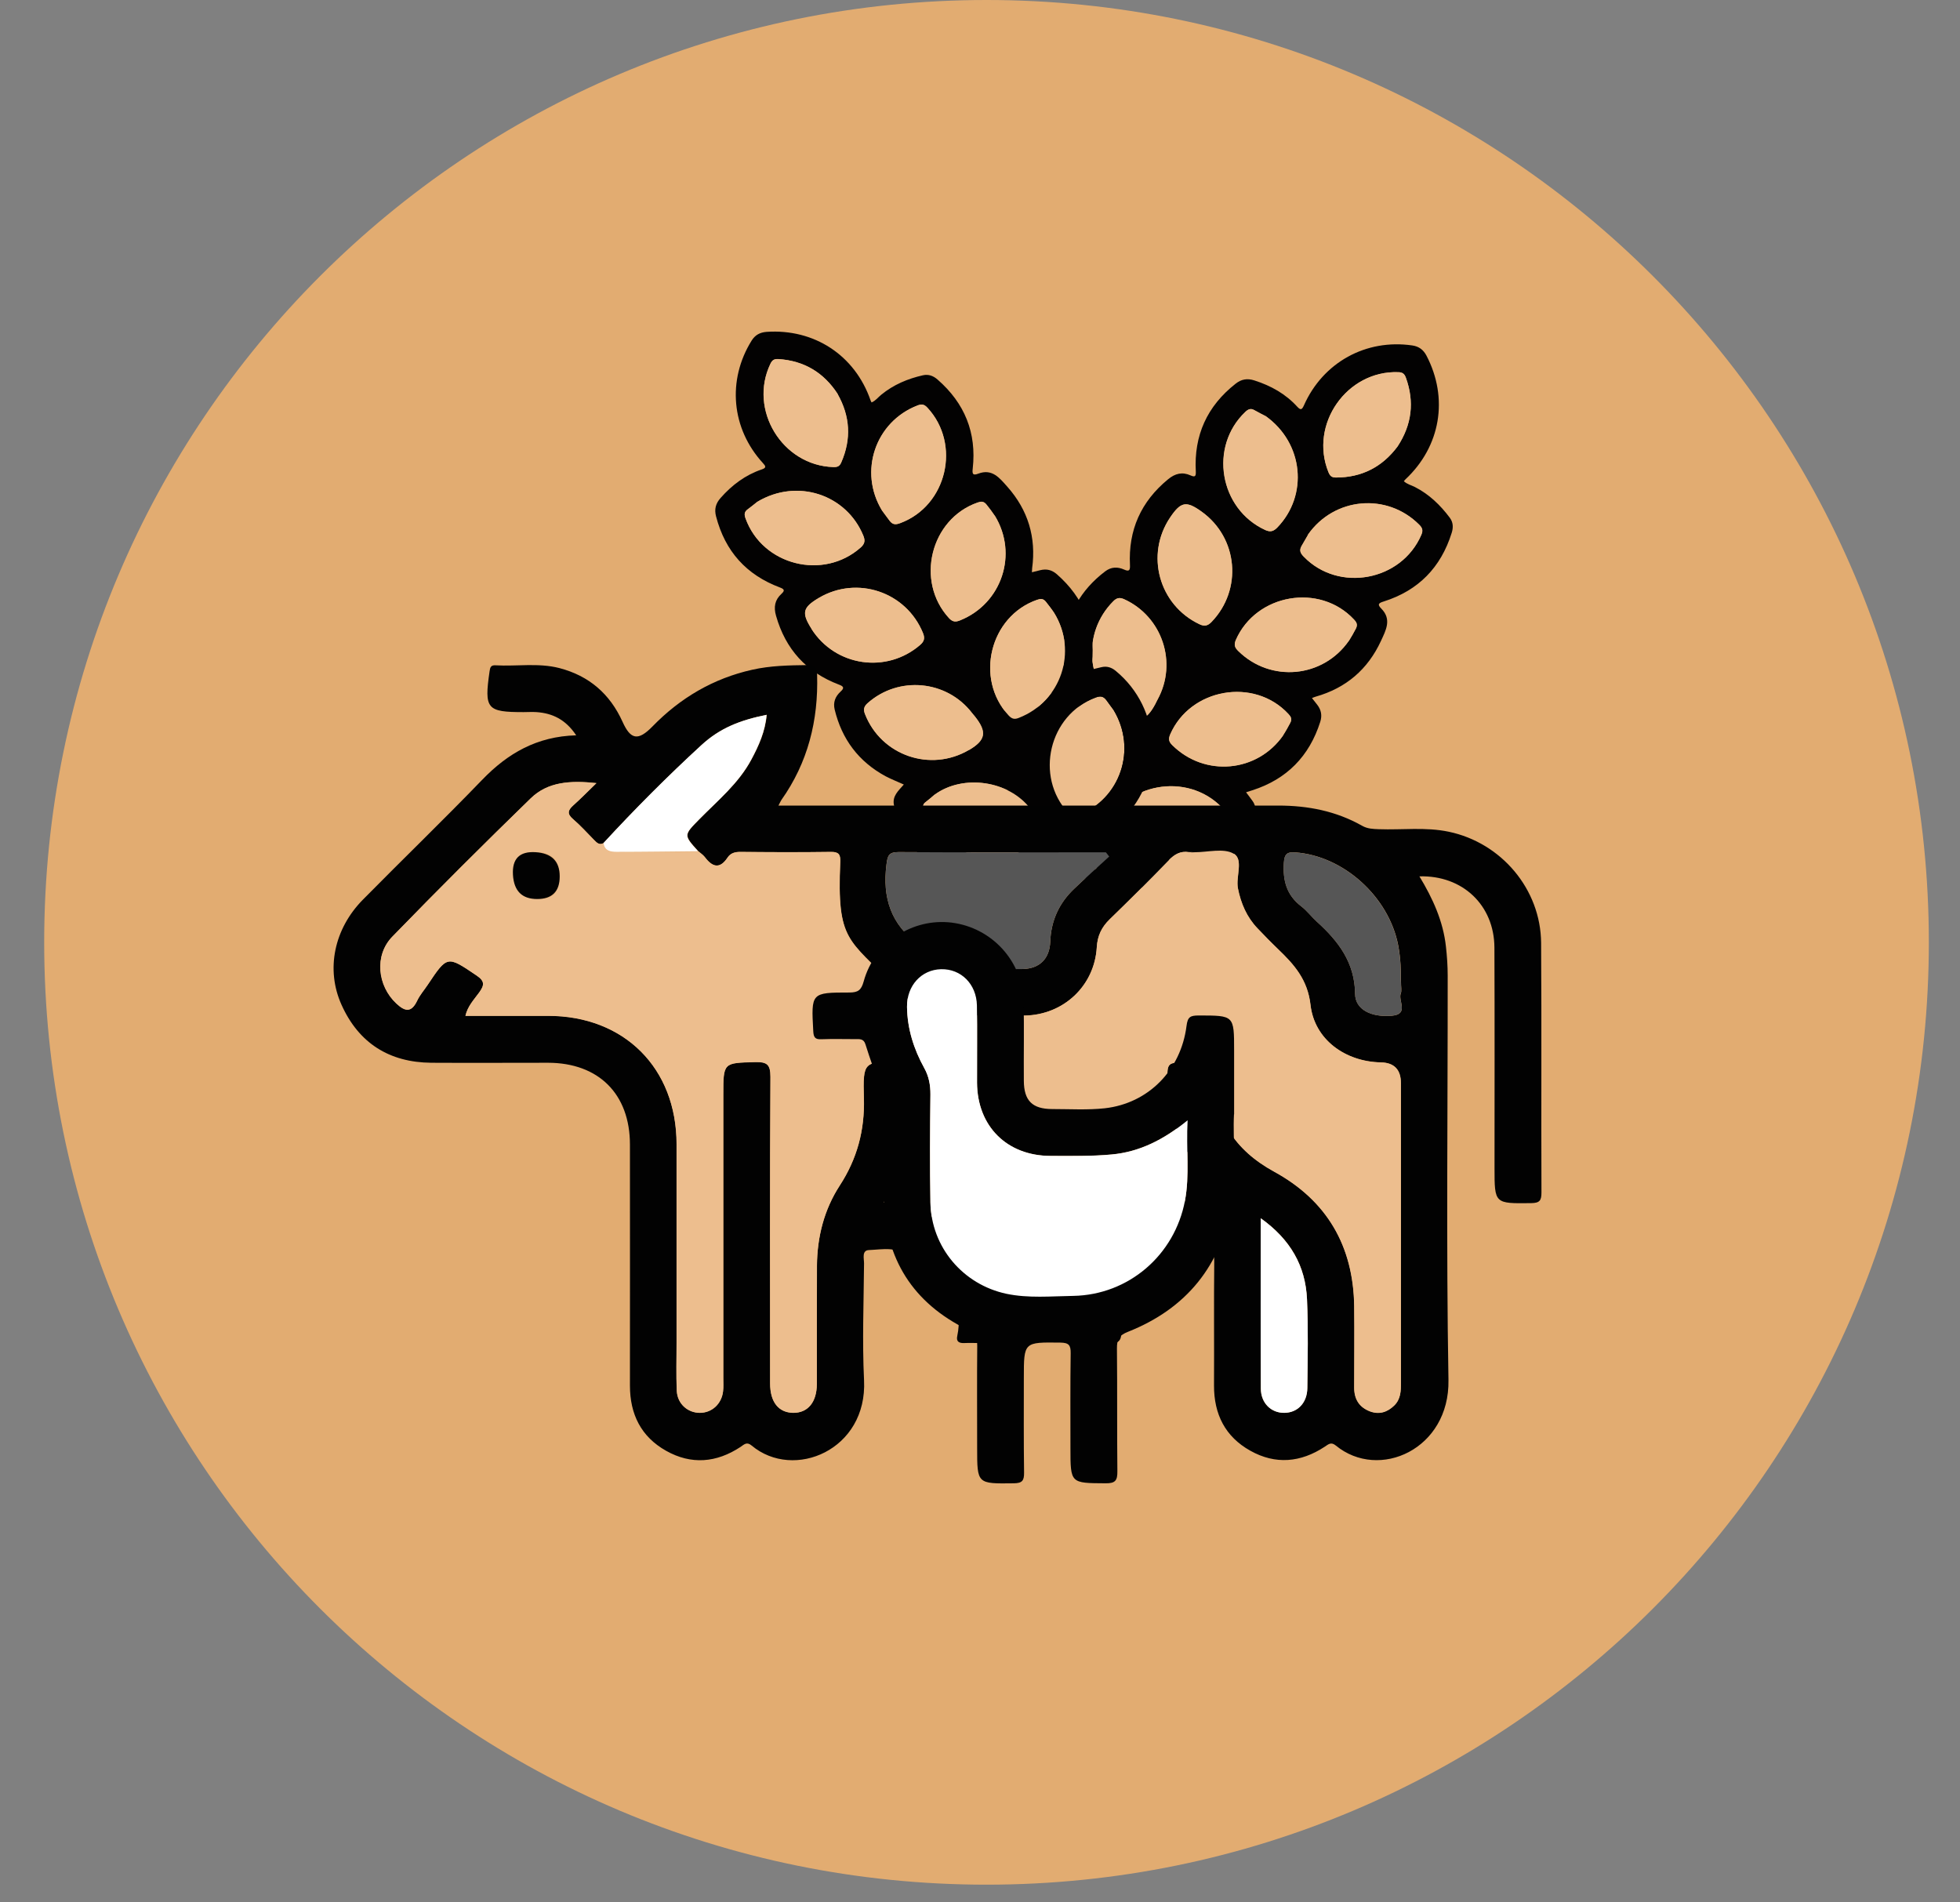 <svg width="68" height="66" viewBox="0 0 68 66" fill="none" xmlns="http://www.w3.org/2000/svg">
<rect x="0" y="0" width="68" height="66" fill="#808080" stroke="none"/>
<g clip-path="url(#clip0_710_5737)">
<path d="M34.226 65.386C52.282 65.386 66.919 50.749 66.919 32.693C66.919 14.637 52.282 0 34.226 0C16.17 0 1.533 14.637 1.533 32.693C1.533 50.749 16.17 65.386 34.226 65.386Z" fill="#E2AC71"/>
<path d="M43.23 27.486C43.314 27.598 43.383 27.686 43.448 27.778C43.563 27.931 43.582 28.099 43.529 28.283C42.966 30.291 40.805 31.36 38.87 30.59C38.387 30.398 37.973 30.111 37.613 29.728C37.425 29.893 37.345 30.138 37.157 30.295C36.969 30.452 36.709 30.467 36.536 30.322C36.353 30.172 36.303 29.923 36.425 29.709C36.502 29.575 36.59 29.448 36.682 29.326C36.77 29.211 36.797 29.157 36.625 29.069C35.092 28.302 34.364 26.808 34.721 25.138C34.904 24.272 35.391 23.59 36.104 23.069C36.372 22.873 36.629 23.008 36.908 23.092C36.908 22.854 36.901 22.621 36.92 22.391C37.008 21.322 37.49 20.471 38.341 19.824C38.552 19.663 38.774 19.659 39.004 19.762C39.176 19.839 39.211 19.785 39.203 19.605C39.142 18.391 39.583 17.402 40.525 16.628C40.77 16.425 41.019 16.364 41.307 16.494C41.46 16.563 41.494 16.525 41.487 16.36C41.418 15.107 41.877 14.092 42.866 13.314C43.069 13.153 43.272 13.119 43.521 13.199C44.096 13.383 44.605 13.667 45.011 14.115C45.134 14.249 45.176 14.199 45.238 14.065C45.9 12.571 47.391 11.751 49 11.985C49.23 12.019 49.379 12.134 49.487 12.333C50.264 13.816 49.981 15.49 48.759 16.632C48.743 16.648 48.728 16.667 48.705 16.694C48.816 16.801 48.962 16.831 49.088 16.896C49.582 17.149 49.969 17.521 50.299 17.962C50.418 18.123 50.425 18.299 50.364 18.49C49.989 19.686 49.211 20.486 48.011 20.866C47.839 20.919 47.77 20.962 47.923 21.115C48.295 21.49 48.077 21.873 47.912 22.234C47.456 23.222 46.701 23.87 45.648 24.169C45.609 24.18 45.575 24.195 45.517 24.218C45.586 24.306 45.644 24.379 45.701 24.452C45.839 24.632 45.874 24.82 45.805 25.042C45.425 26.237 44.644 27.034 43.448 27.418C43.387 27.437 43.326 27.456 43.234 27.486H43.23ZM48.487 15.49C48.981 14.736 49.077 13.943 48.774 13.1C48.728 12.969 48.659 12.916 48.513 12.912C46.728 12.847 45.418 14.72 46.088 16.379C46.142 16.51 46.199 16.567 46.349 16.567C47.245 16.567 47.958 16.199 48.487 15.49ZM40.598 17.95C39.728 19.241 40.207 20.992 41.613 21.655C41.785 21.739 41.9 21.713 42.031 21.578C43.115 20.46 42.958 18.659 41.69 17.751C41.157 17.368 40.969 17.402 40.598 17.95ZM38.943 24.701C39.487 25.092 39.766 25.023 40.084 24.425C40.111 24.375 40.13 24.322 40.161 24.272C40.862 22.996 40.326 21.391 39.004 20.789C38.851 20.72 38.747 20.736 38.628 20.858C37.521 21.962 37.671 23.785 38.947 24.701H38.943ZM37.027 24.23C36.904 24.169 36.778 24.111 36.659 24.046C36.559 23.988 36.49 24.008 36.402 24.08C35.061 25.222 35.491 27.628 37.146 28.241C37.253 28.279 37.322 28.264 37.399 28.188C37.609 27.981 37.774 27.747 37.916 27.49C38.514 26.414 38.088 24.851 37.023 24.226L37.027 24.23ZM44.521 25.506C44.609 25.372 44.686 25.23 44.763 25.084C44.835 24.946 44.789 24.866 44.701 24.77C43.513 23.49 41.303 23.877 40.602 25.479C40.529 25.647 40.556 25.739 40.674 25.854C41.797 26.969 43.625 26.805 44.525 25.506H44.521ZM45.379 18.552C45.31 18.671 45.234 18.801 45.157 18.935C45.061 19.1 45.123 19.199 45.23 19.31C46.441 20.563 48.613 20.157 49.306 18.559C49.375 18.398 49.345 18.314 49.237 18.203C48.126 17.084 46.291 17.241 45.376 18.548L45.379 18.552ZM46.797 22.234C46.885 22.096 46.962 21.958 47.038 21.812C47.111 21.674 47.069 21.59 46.977 21.494C45.785 20.215 43.579 20.602 42.877 22.199C42.797 22.383 42.847 22.479 42.966 22.59C44.088 23.69 45.9 23.517 46.797 22.23V22.234ZM42.249 28.762C42.307 28.655 42.391 28.525 42.464 28.391C42.556 28.226 42.506 28.13 42.395 28.015C41.184 26.762 39.008 27.161 38.314 28.759C38.245 28.916 38.272 29.004 38.379 29.115C39.487 30.233 41.322 30.08 42.249 28.762ZM43.904 14.433C43.824 14.391 43.67 14.314 43.521 14.23C43.395 14.157 43.303 14.199 43.207 14.291C41.939 15.494 42.307 17.655 43.897 18.387C44.077 18.471 44.184 18.433 44.314 18.303C45.395 17.188 45.234 15.376 43.908 14.433H43.904Z" fill="#030202"/>
<path d="M48.486 15.49C47.954 16.203 47.245 16.567 46.349 16.567C46.199 16.567 46.142 16.509 46.088 16.379C45.417 14.72 46.728 12.847 48.513 12.912C48.659 12.916 48.724 12.969 48.774 13.1C49.08 13.942 48.984 14.736 48.486 15.49Z" fill="#EDBE8E"/>
<path d="M40.598 17.952C40.969 17.4 41.157 17.369 41.69 17.752C42.954 18.66 43.111 20.461 42.031 21.58C41.901 21.714 41.789 21.741 41.613 21.657C40.207 20.99 39.724 19.243 40.598 17.952Z" fill="#EDBE8E"/>
<path d="M38.943 24.702C37.667 23.786 37.521 21.962 38.624 20.859C38.743 20.74 38.847 20.721 39 20.79C40.322 21.391 40.858 22.997 40.157 24.273C40.13 24.322 40.107 24.376 40.08 24.426C39.762 25.023 39.483 25.092 38.939 24.702H38.943Z" fill="#EDBE8E"/>
<path d="M37.027 24.229C38.092 24.85 38.517 26.417 37.92 27.494C37.778 27.75 37.613 27.984 37.402 28.191C37.322 28.268 37.257 28.283 37.15 28.245C35.494 27.628 35.065 25.222 36.406 24.084C36.49 24.011 36.563 23.992 36.663 24.049C36.782 24.118 36.908 24.172 37.031 24.233L37.027 24.229Z" fill="#EDBE8E"/>
<path d="M44.521 25.504C43.621 26.803 41.797 26.968 40.671 25.853C40.556 25.738 40.525 25.646 40.598 25.477C41.295 23.876 43.51 23.489 44.697 24.769C44.786 24.864 44.835 24.945 44.759 25.083C44.682 25.225 44.605 25.366 44.517 25.504H44.521Z" fill="#EDBE8E"/>
<path d="M45.379 18.552C46.291 17.246 48.126 17.089 49.241 18.208C49.349 18.315 49.383 18.403 49.31 18.564C48.617 20.162 46.444 20.564 45.234 19.315C45.126 19.204 45.065 19.104 45.161 18.939C45.237 18.805 45.314 18.675 45.383 18.556L45.379 18.552Z" fill="#EDBE8E"/>
<path d="M46.797 22.232C45.9 23.523 44.088 23.692 42.965 22.592C42.85 22.477 42.797 22.386 42.877 22.202C43.578 20.6 45.789 20.217 46.977 21.497C47.065 21.592 47.111 21.673 47.038 21.815C46.962 21.956 46.885 22.098 46.797 22.236V22.232Z" fill="#EDBE8E"/>
<path d="M42.249 28.764C41.322 30.082 39.487 30.239 38.38 29.117C38.272 29.006 38.245 28.918 38.314 28.76C39.008 27.163 41.184 26.764 42.395 28.017C42.506 28.132 42.556 28.232 42.464 28.393C42.391 28.527 42.307 28.657 42.249 28.764Z" fill="#EDBE8E"/>
<path d="M43.904 14.433C45.23 15.376 45.391 17.188 44.311 18.303C44.184 18.433 44.073 18.468 43.893 18.387C42.303 17.659 41.935 15.494 43.203 14.291C43.299 14.199 43.391 14.153 43.517 14.23C43.663 14.314 43.816 14.391 43.901 14.433H43.904Z" fill="#EDBE8E"/>
<path d="M38.632 24.628C39.46 25.996 38.87 27.724 37.41 28.284C37.269 28.337 37.176 28.326 37.062 28.203C35.885 26.935 36.391 24.801 38.012 24.199C38.161 24.146 38.268 24.138 38.383 24.287C38.475 24.41 38.56 24.536 38.632 24.628Z" fill="#EDBE8E"/>
<path d="M37.862 23.23C37.996 23.199 38.104 23.172 38.215 23.146C38.399 23.103 38.56 23.153 38.705 23.272C40.303 24.586 40.414 26.973 38.943 28.425C38.575 28.785 38.15 29.05 37.659 29.222C37.736 29.46 37.924 29.628 37.993 29.862C38.062 30.096 37.97 30.337 37.77 30.437C37.56 30.544 37.315 30.49 37.169 30.295C37.077 30.172 36.996 30.042 36.924 29.908C36.855 29.785 36.816 29.735 36.671 29.858C35.361 30.942 33.717 31.011 32.341 30.019C31.629 29.506 31.2 28.793 31.016 27.939C30.947 27.617 31.169 27.437 31.357 27.218C31.142 27.119 30.928 27.038 30.725 26.931C29.79 26.425 29.207 25.647 28.958 24.617C28.897 24.364 28.981 24.161 29.165 23.992C29.303 23.866 29.269 23.812 29.104 23.751C27.977 23.322 27.253 22.525 26.924 21.364C26.836 21.061 26.882 20.812 27.112 20.602C27.234 20.49 27.215 20.441 27.062 20.383C25.893 19.946 25.158 19.127 24.843 17.916C24.778 17.667 24.828 17.471 25 17.276C25.395 16.828 25.859 16.479 26.426 16.287C26.598 16.23 26.567 16.172 26.468 16.065C25.372 14.87 25.223 13.188 26.077 11.816C26.2 11.621 26.364 11.533 26.59 11.514C28.246 11.399 29.66 12.322 30.203 13.889C30.211 13.912 30.223 13.931 30.238 13.962C30.38 13.904 30.464 13.782 30.575 13.694C31 13.345 31.495 13.138 32.023 13.019C32.215 12.977 32.38 13.038 32.529 13.169C33.468 13.989 33.886 15.012 33.748 16.253C33.728 16.429 33.74 16.51 33.939 16.433C34.429 16.245 34.69 16.598 34.951 16.889C35.667 17.697 35.954 18.644 35.809 19.716C35.805 19.755 35.805 19.793 35.801 19.854C35.908 19.828 35.996 19.805 36.089 19.782C36.307 19.728 36.491 19.77 36.667 19.923C37.602 20.743 38.012 21.77 37.885 23.012C37.878 23.073 37.874 23.138 37.862 23.234V23.23ZM29.062 13.671C28.575 12.92 27.893 12.517 27.004 12.456C26.866 12.448 26.794 12.487 26.729 12.617C25.958 14.215 27.138 16.149 28.912 16.203C29.05 16.207 29.127 16.176 29.184 16.042C29.541 15.226 29.491 14.437 29.058 13.671H29.062ZM28.154 21.816C28.981 23.123 30.763 23.383 31.928 22.372C32.073 22.245 32.092 22.134 32.023 21.962C31.441 20.533 29.74 19.958 28.41 20.743C27.847 21.077 27.805 21.261 28.158 21.816H28.154ZM33.625 26.015C34.196 25.678 34.246 25.395 33.832 24.866C33.797 24.82 33.759 24.782 33.724 24.736C32.847 23.59 31.173 23.437 30.096 24.398C29.974 24.509 29.947 24.613 30.008 24.766C30.571 26.211 32.284 26.805 33.625 26.011V26.015ZM32.429 27.567C32.326 27.655 32.223 27.747 32.115 27.828C32.023 27.896 32.012 27.965 32.046 28.073C32.548 29.743 34.905 30.314 36.123 29.057C36.2 28.977 36.215 28.908 36.177 28.805C36.073 28.532 35.928 28.291 35.751 28.057C35.012 27.084 33.422 26.847 32.433 27.567H32.429ZM36.575 21.268C36.487 21.134 36.387 21.008 36.288 20.881C36.192 20.759 36.1 20.77 35.977 20.812C34.341 21.383 33.813 23.544 34.989 24.82C35.111 24.954 35.207 24.965 35.357 24.904C36.816 24.326 37.395 22.602 36.575 21.268ZM30.602 17.713C30.682 17.82 30.771 17.946 30.863 18.065C30.974 18.218 31.089 18.203 31.234 18.149C32.855 17.548 33.353 15.414 32.177 14.146C32.058 14.019 31.966 14.015 31.828 14.069C30.368 14.636 29.778 16.364 30.602 17.713ZM34.514 17.893C34.426 17.759 34.33 17.632 34.227 17.506C34.131 17.383 34.039 17.391 33.916 17.433C32.28 18.004 31.748 20.165 32.924 21.441C33.058 21.586 33.165 21.578 33.315 21.517C34.759 20.935 35.33 19.218 34.514 17.889V17.893ZM38.633 24.628C38.556 24.532 38.475 24.406 38.383 24.287C38.272 24.142 38.161 24.145 38.012 24.199C36.391 24.801 35.889 26.935 37.062 28.203C37.177 28.326 37.269 28.341 37.41 28.283C38.87 27.724 39.46 25.992 38.633 24.628ZM26.273 17.41C26.2 17.468 26.07 17.575 25.935 17.674C25.817 17.762 25.82 17.862 25.866 17.985C26.453 19.613 28.564 20.146 29.863 18.992C30.008 18.862 30.02 18.747 29.951 18.582C29.368 17.157 27.656 16.579 26.273 17.41Z" fill="#030202"/>
<path d="M29.062 13.672C29.495 14.439 29.545 15.228 29.188 16.044C29.131 16.178 29.054 16.209 28.916 16.205C27.142 16.155 25.962 14.217 26.732 12.619C26.794 12.489 26.866 12.45 27.008 12.458C27.897 12.515 28.579 12.922 29.066 13.672H29.062Z" fill="#EDBE8E"/>
<path d="M28.154 21.817C27.802 21.261 27.847 21.077 28.407 20.744C29.736 19.959 31.437 20.533 32.02 21.962C32.089 22.135 32.07 22.246 31.924 22.372C30.759 23.384 28.978 23.123 28.15 21.817H28.154Z" fill="#EDBE8E"/>
<path d="M33.625 26.015C32.284 26.808 30.568 26.214 30.008 24.77C29.947 24.613 29.974 24.513 30.096 24.402C31.169 23.44 32.843 23.593 33.725 24.739C33.759 24.785 33.797 24.823 33.832 24.869C34.25 25.398 34.2 25.678 33.625 26.019V26.015Z" fill="#EDBE8E"/>
<path d="M32.429 27.567C33.418 26.847 35.012 27.085 35.748 28.058C35.924 28.291 36.069 28.533 36.173 28.805C36.211 28.908 36.2 28.977 36.119 29.058C34.901 30.314 32.544 29.747 32.042 28.073C32.012 27.966 32.02 27.893 32.111 27.828C32.219 27.747 32.322 27.655 32.426 27.567H32.429Z" fill="#EDBE8E"/>
<path d="M36.575 21.266C37.395 22.604 36.816 24.328 35.356 24.902C35.207 24.964 35.111 24.952 34.989 24.818C33.812 23.542 34.341 21.381 35.977 20.811C36.1 20.768 36.192 20.757 36.288 20.88C36.387 21.006 36.487 21.132 36.575 21.266Z" fill="#EDBE8E"/>
<path d="M30.602 17.712C29.778 16.363 30.368 14.631 31.828 14.068C31.97 14.014 32.062 14.018 32.176 14.145C33.353 15.413 32.851 17.547 31.234 18.148C31.088 18.202 30.977 18.217 30.862 18.064C30.77 17.941 30.682 17.819 30.602 17.712Z" fill="#EDBE8E"/>
<path d="M34.514 17.894C35.326 19.224 34.759 20.936 33.315 21.522C33.165 21.584 33.058 21.591 32.924 21.446C31.751 20.17 32.28 18.009 33.916 17.438C34.039 17.396 34.131 17.388 34.227 17.511C34.326 17.637 34.422 17.764 34.514 17.898V17.894Z" fill="#EDBE8E"/>
<path d="M26.272 17.411C27.659 16.579 29.368 17.158 29.951 18.583C30.019 18.752 30.008 18.863 29.862 18.993C28.567 20.146 26.456 19.618 25.866 17.986C25.82 17.859 25.816 17.76 25.935 17.675C26.069 17.576 26.2 17.468 26.272 17.411Z" fill="#EDBE8E"/>
<path d="M19.985 25.503C19.617 24.955 19.161 24.745 18.617 24.706C18.468 24.695 18.315 24.706 18.161 24.706C16.886 24.706 16.797 24.595 16.985 23.293C17.004 23.151 17.031 23.074 17.188 23.082C17.928 23.124 18.675 22.99 19.407 23.178C20.437 23.446 21.161 24.074 21.598 25.04C21.878 25.664 22.138 25.714 22.636 25.204C23.602 24.212 24.744 23.538 26.1 23.235C26.732 23.093 27.368 23.082 28.012 23.074C28.276 23.074 28.341 23.147 28.349 23.411C28.395 24.994 28.031 26.453 27.108 27.756C27.081 27.794 27.066 27.84 27.008 27.948C27.223 27.948 27.399 27.948 27.575 27.948C33.165 27.948 38.755 27.948 44.345 27.948C45.379 27.948 46.356 28.139 47.257 28.649C47.444 28.756 47.636 28.76 47.839 28.768C48.648 28.798 49.46 28.687 50.264 28.856C52.088 29.239 53.452 30.848 53.467 32.71C53.487 35.599 53.467 38.484 53.479 41.373C53.479 41.649 53.418 41.737 53.123 41.741C51.851 41.756 51.851 41.767 51.851 40.522C51.851 37.971 51.858 35.423 51.847 32.871C51.839 31.404 50.743 30.361 49.245 30.404C49.709 31.17 50.069 31.959 50.165 32.84C50.203 33.174 50.226 33.515 50.226 33.848C50.23 38.526 50.172 43.204 50.253 47.879C50.295 50.281 47.843 51.38 46.345 50.151C46.18 50.016 46.092 50.105 45.958 50.193C45.127 50.74 44.253 50.821 43.379 50.331C42.506 49.844 42.115 49.062 42.119 48.066C42.127 46.63 42.111 45.197 42.127 43.76C42.13 43.438 42.05 43.358 41.721 43.334C41.092 43.296 40.605 43.469 40.215 43.967C40.062 44.162 39.874 44.365 39.655 44.472C38.95 44.825 38.743 45.384 38.881 46.116C38.958 46.522 38.778 46.656 38.395 46.595C38.28 46.576 38.157 46.595 38.042 46.595C37.334 46.595 37.322 46.595 37.268 45.905C37.253 45.679 37.169 45.66 36.992 45.699C36.288 45.848 35.583 45.794 34.885 45.672C34.866 45.714 34.839 45.744 34.836 45.775C34.815 46.322 34.529 46.595 33.977 46.595C33.809 46.595 33.64 46.587 33.471 46.595C33.284 46.606 33.165 46.553 33.211 46.35C33.414 45.384 33.004 44.741 32.188 44.266C31.947 44.124 31.763 43.882 31.571 43.668C31.169 43.216 30.636 43.35 30.146 43.369C29.893 43.38 29.977 43.664 29.977 43.829C29.966 45.181 29.912 46.534 29.977 47.882C30.1 50.304 27.541 51.377 26.077 50.151C25.908 50.009 25.82 50.112 25.69 50.2C24.859 50.748 23.985 50.825 23.111 50.334C22.238 49.844 21.855 49.062 21.855 48.07C21.859 45.285 21.855 42.499 21.855 39.71C21.855 37.955 20.77 36.875 19.016 36.871C17.663 36.871 16.315 36.879 14.962 36.871C13.502 36.859 12.441 36.185 11.847 34.856C11.296 33.63 11.594 32.224 12.587 31.216C13.962 29.821 15.372 28.461 16.732 27.051C17.613 26.139 18.621 25.549 19.989 25.511L19.985 25.503ZM20.943 29.247C20.786 29.335 20.698 29.224 20.602 29.128C20.364 28.886 20.138 28.634 19.882 28.415C19.667 28.231 19.705 28.105 19.893 27.936C20.15 27.706 20.391 27.461 20.694 27.166C19.794 27.07 19.008 27.116 18.414 27.695C16.79 29.27 15.188 30.867 13.614 32.492C12.981 33.143 13.096 34.197 13.755 34.813C14.058 35.093 14.276 35.132 14.476 34.714C14.568 34.519 14.717 34.35 14.84 34.166C15.525 33.139 15.518 33.151 16.537 33.84C16.828 34.036 16.809 34.178 16.629 34.427C16.453 34.672 16.227 34.902 16.15 35.239C17.135 35.239 18.077 35.239 19.023 35.239C21.659 35.243 23.472 37.055 23.476 39.691C23.476 41.986 23.476 44.285 23.476 46.58C23.476 47.135 23.46 47.695 23.483 48.25C23.502 48.695 23.855 49.009 24.276 49.013C24.694 49.016 25.039 48.706 25.088 48.266C25.104 48.116 25.096 47.963 25.096 47.809C25.096 44.534 25.096 41.258 25.096 37.982C25.096 36.852 25.096 36.875 26.203 36.844C26.613 36.833 26.732 36.921 26.732 37.358C26.713 40.902 26.721 44.449 26.721 47.993C26.721 48.637 27.012 49.005 27.521 49.013C28.027 49.02 28.337 48.649 28.341 48.013C28.341 46.645 28.337 45.277 28.345 43.909C28.353 42.909 28.594 41.963 29.138 41.124C29.74 40.197 30.004 39.208 29.974 38.108C29.939 36.813 29.966 36.817 31.245 36.848C31.498 36.852 31.59 36.898 31.594 37.178C31.617 38.737 31.644 40.289 30.659 41.714C31.717 41.664 32.403 42.174 33.054 42.833C34.812 44.61 37.288 44.618 39.031 42.833C39.789 42.055 40.617 41.607 41.717 41.71C41.843 41.721 42.061 41.813 42.107 41.618C42.15 41.438 42.196 41.216 42.019 41.047C41.958 40.99 41.897 40.928 41.843 40.867C41.012 39.921 40.556 38.825 40.51 37.561C40.487 36.852 40.491 36.852 41.218 36.852C41.403 36.852 41.594 36.871 41.774 36.848C42.073 36.81 42.134 36.94 42.13 37.216C42.115 38.783 42.835 39.894 44.207 40.645C46.038 41.645 46.954 43.22 46.985 45.308C46.996 46.254 46.985 47.2 46.985 48.143C46.985 48.541 47.161 48.821 47.536 48.963C47.855 49.082 48.134 48.99 48.372 48.76C48.598 48.541 48.609 48.254 48.605 47.963C48.605 44.503 48.605 41.039 48.605 37.58C48.605 37.107 48.373 36.866 47.908 36.856C46.678 36.833 45.605 36.07 45.468 34.859C45.368 33.982 44.901 33.461 44.341 32.925C44.096 32.691 43.862 32.45 43.629 32.204C43.257 31.814 43.054 31.342 42.95 30.817C42.87 30.404 43.157 29.814 42.797 29.607C42.452 29.407 41.908 29.561 41.452 29.561C41.383 29.561 41.314 29.568 41.249 29.561C40.954 29.515 40.751 29.637 40.544 29.848C39.878 30.542 39.192 31.22 38.502 31.89C38.222 32.162 38.077 32.461 38.054 32.863C37.973 34.204 36.901 35.208 35.556 35.231C34.897 35.243 34.238 35.2 33.583 35.243C32.525 35.308 31.698 34.936 30.974 34.166C29.456 32.549 29.031 32.691 29.154 29.898C29.165 29.641 29.1 29.549 28.824 29.553C27.778 29.568 26.732 29.565 25.682 29.553C25.495 29.553 25.349 29.595 25.246 29.748C24.966 30.17 24.705 30.07 24.449 29.726C24.387 29.649 24.299 29.591 24.223 29.526C23.721 28.971 23.724 28.974 24.253 28.434C24.901 27.771 25.629 27.181 26.073 26.346C26.33 25.867 26.552 25.373 26.602 24.798C25.671 24.986 24.977 25.258 24.337 25.852C23.161 26.932 22.031 28.067 20.947 29.243L20.943 29.247ZM38.483 29.714C38.445 29.664 38.406 29.618 38.368 29.568C35.97 29.568 33.575 29.576 31.177 29.561C30.828 29.561 30.793 29.691 30.755 29.997C30.61 31.147 30.912 32.082 31.878 32.771C32.069 32.906 32.219 33.097 32.38 33.27C32.602 33.507 32.874 33.618 33.192 33.618C33.95 33.618 34.713 33.626 35.471 33.618C36.062 33.611 36.414 33.266 36.437 32.672C36.464 31.94 36.743 31.331 37.268 30.833C37.667 30.453 38.077 30.086 38.483 29.714ZM48.602 34.009C48.609 33.702 48.594 33.25 48.51 32.798C48.184 31.109 46.609 29.687 44.931 29.572C44.648 29.553 44.563 29.637 44.544 29.928C44.502 30.545 44.636 31.055 45.15 31.446C45.349 31.599 45.502 31.806 45.69 31.978C46.437 32.653 47.004 33.396 47.015 34.48C47.019 35.024 47.571 35.3 48.291 35.239C48.897 35.185 48.494 34.718 48.602 34.457C48.636 34.369 48.605 34.258 48.605 34.009H48.602ZM43.74 42.266C43.74 44.308 43.732 46.242 43.743 48.173C43.743 48.679 44.1 49.02 44.559 49.016C45.015 49.009 45.349 48.668 45.356 48.154C45.368 47.128 45.391 46.101 45.345 45.074C45.295 43.921 44.774 43.001 43.74 42.266Z" fill="#020202"/>
<path d="M24.218 29.532C24.295 29.597 24.383 29.655 24.445 29.731C24.705 30.076 24.962 30.176 25.241 29.754C25.345 29.601 25.491 29.559 25.678 29.559C26.724 29.567 27.77 29.574 28.82 29.559C29.096 29.555 29.161 29.647 29.149 29.904C29.027 32.697 29.448 32.559 30.969 34.172C31.69 34.938 32.521 35.314 33.579 35.248C34.234 35.206 34.897 35.248 35.552 35.237C36.897 35.21 37.969 34.206 38.05 32.869C38.073 32.467 38.218 32.168 38.498 31.896C39.188 31.226 39.87 30.547 40.54 29.854C40.743 29.643 40.95 29.521 41.245 29.567C41.31 29.578 41.379 29.567 41.448 29.567C41.904 29.567 42.448 29.417 42.793 29.613C43.153 29.819 42.866 30.41 42.946 30.823C43.05 31.348 43.253 31.823 43.624 32.21C43.858 32.455 44.096 32.697 44.337 32.931C44.896 33.467 45.364 33.988 45.464 34.865C45.601 36.072 46.674 36.835 47.904 36.861C48.369 36.869 48.601 37.111 48.601 37.586C48.601 41.045 48.601 44.509 48.601 47.969C48.601 48.264 48.594 48.547 48.368 48.766C48.134 48.995 47.854 49.087 47.532 48.969C47.157 48.827 46.981 48.547 46.981 48.149C46.981 47.202 46.992 46.256 46.981 45.313C46.95 43.229 46.034 41.651 44.203 40.651C42.828 39.9 42.107 38.789 42.126 37.222C42.126 36.946 42.069 36.819 41.77 36.854C41.586 36.877 41.398 36.858 41.215 36.858C40.486 36.858 40.479 36.858 40.506 37.566C40.552 38.827 41.008 39.927 41.839 40.873C41.897 40.934 41.954 40.996 42.015 41.053C42.191 41.222 42.145 41.44 42.103 41.624C42.057 41.819 41.843 41.727 41.713 41.716C40.613 41.612 39.785 42.057 39.027 42.838C37.283 44.628 34.809 44.616 33.05 42.838C32.398 42.179 31.713 41.67 30.655 41.72C31.644 40.294 31.613 38.739 31.59 37.183C31.586 36.904 31.494 36.861 31.241 36.854C29.962 36.827 29.931 36.819 29.969 38.114C30 39.214 29.736 40.203 29.134 41.13C28.59 41.965 28.349 42.915 28.341 43.915C28.333 45.283 28.341 46.651 28.337 48.019C28.337 48.651 28.023 49.022 27.517 49.018C27.012 49.011 26.717 48.647 26.717 47.999C26.717 44.455 26.705 40.907 26.728 37.363C26.728 36.931 26.609 36.842 26.199 36.85C25.096 36.881 25.092 36.858 25.092 37.988C25.092 41.264 25.092 44.54 25.092 47.815C25.092 47.969 25.104 48.122 25.084 48.271C25.035 48.712 24.694 49.022 24.272 49.018C23.851 49.015 23.502 48.7 23.479 48.256C23.452 47.7 23.471 47.141 23.471 46.586C23.471 44.291 23.471 41.992 23.471 39.697C23.471 37.057 21.659 35.248 19.019 35.245C18.073 35.245 17.131 35.245 16.146 35.245C16.223 34.907 16.448 34.678 16.625 34.432C16.805 34.179 16.824 34.042 16.533 33.846C15.514 33.157 15.521 33.145 14.835 34.172C14.713 34.356 14.563 34.524 14.472 34.72C14.272 35.141 14.054 35.103 13.751 34.819C13.092 34.206 12.977 33.149 13.61 32.498C15.188 30.877 16.79 29.279 18.41 27.701C19.004 27.122 19.79 27.076 20.69 27.172C20.387 27.467 20.146 27.712 19.889 27.942C19.701 28.111 19.663 28.237 19.878 28.421C20.134 28.639 20.36 28.892 20.598 29.134C20.694 29.229 20.782 29.34 20.939 29.252C20.97 29.524 21.18 29.563 21.383 29.563C22.33 29.563 23.272 29.547 24.218 29.54V29.532ZM19.418 30.402C19.418 29.842 19.139 29.563 18.583 29.563C18.026 29.563 17.764 29.825 17.797 30.348C17.83 30.872 18.109 31.151 18.632 31.187C19.156 31.223 19.418 30.961 19.418 30.402Z" fill="#EDBE8E"/>
<path d="M38.483 29.716C38.077 30.087 37.667 30.455 37.268 30.835C36.743 31.333 36.464 31.942 36.437 32.674C36.414 33.267 36.065 33.608 35.471 33.62C34.713 33.632 33.95 33.624 33.192 33.62C32.874 33.62 32.602 33.509 32.38 33.271C32.219 33.099 32.065 32.907 31.878 32.773C30.908 32.084 30.61 31.145 30.755 29.999C30.793 29.693 30.832 29.559 31.177 29.563C33.575 29.578 35.969 29.57 38.368 29.57C38.406 29.62 38.445 29.666 38.483 29.716Z" fill="#565656"/>
<path d="M48.602 34.01C48.602 34.259 48.632 34.37 48.598 34.458C48.494 34.718 48.897 35.186 48.287 35.239C47.567 35.301 47.015 35.025 47.012 34.481C47 33.393 46.433 32.653 45.686 31.979C45.498 31.81 45.345 31.6 45.146 31.446C44.636 31.056 44.498 30.546 44.54 29.929C44.559 29.638 44.648 29.554 44.927 29.573C46.605 29.688 48.18 31.109 48.506 32.799C48.594 33.251 48.605 33.699 48.598 34.01H48.602Z" fill="#565656"/>
<path d="M24.219 29.532C23.272 29.54 22.33 29.555 21.383 29.555C21.18 29.555 20.97 29.517 20.939 29.245C22.023 28.069 23.154 26.935 24.33 25.854C24.973 25.264 25.667 24.988 26.594 24.801C26.544 25.375 26.322 25.87 26.065 26.349C25.621 27.184 24.893 27.778 24.245 28.437C23.717 28.977 23.713 28.973 24.215 29.529L24.219 29.532Z" fill="white"/>
<path d="M43.74 42.266C44.77 43.001 45.291 43.921 45.345 45.074C45.391 46.097 45.368 47.128 45.357 48.154C45.353 48.672 45.02 49.013 44.56 49.017C44.104 49.024 43.748 48.683 43.744 48.174C43.732 46.239 43.74 44.304 43.74 42.266Z" fill="white"/>
<path d="M19.418 30.405C19.418 30.928 19.156 31.19 18.633 31.19C18.109 31.19 17.83 30.91 17.797 30.351C17.764 29.792 18.026 29.53 18.583 29.566C19.14 29.602 19.418 29.881 19.418 30.405Z" fill="#020202"/>
<path d="M42.812 38.66C42.763 39.561 42.916 40.664 42.736 41.752C42.372 43.906 41.165 45.4 39.134 46.205C38.82 46.327 38.747 46.477 38.751 46.791C38.766 48.208 38.751 49.626 38.766 51.044C38.77 51.365 38.694 51.465 38.356 51.461C37.138 51.453 37.138 51.469 37.138 50.239C37.138 49.143 37.13 48.044 37.146 46.948C37.15 46.668 37.081 46.584 36.789 46.58C35.521 46.565 35.521 46.553 35.521 47.802C35.521 48.898 35.514 49.998 35.529 51.093C35.533 51.373 35.46 51.457 35.173 51.461C33.901 51.477 33.901 51.488 33.901 50.239C33.901 49.059 33.893 47.875 33.904 46.695C33.904 46.411 33.839 46.266 33.56 46.128C31.675 45.205 30.709 43.676 30.659 41.576C30.644 40.833 30.583 40.082 30.675 39.35C30.816 38.22 30.337 37.251 30.027 36.235C29.966 36.028 29.82 36.051 29.667 36.051C29.28 36.051 28.889 36.04 28.502 36.055C28.28 36.067 28.226 35.99 28.215 35.772C28.142 34.442 28.138 34.434 29.464 34.434C29.77 34.434 29.881 34.354 29.966 34.044C30.334 32.703 31.655 31.841 33.019 32.009C34.414 32.185 35.483 33.35 35.514 34.76C35.533 35.672 35.514 36.584 35.521 37.496C35.525 38.185 35.812 38.477 36.51 38.477C37.119 38.477 37.732 38.515 38.33 38.45C39.835 38.281 40.969 37.136 41.165 35.595C41.203 35.274 41.303 35.231 41.586 35.231C42.816 35.231 42.816 35.224 42.816 36.442C42.816 37.117 42.816 37.791 42.816 38.664L42.812 38.66ZM41.203 38.864C40.372 39.542 39.529 39.963 38.571 40.051C37.866 40.117 37.157 40.101 36.448 40.101C34.935 40.101 33.908 39.071 33.897 37.561C33.893 36.668 33.908 35.772 33.893 34.879C33.881 34.139 33.341 33.607 32.652 33.622C31.966 33.638 31.46 34.193 31.468 34.933C31.479 35.691 31.701 36.392 32.065 37.051C32.226 37.343 32.284 37.638 32.28 37.967C32.268 39.216 32.261 40.465 32.28 41.714C32.307 43.262 33.403 44.561 34.916 44.883C35.686 45.047 36.464 44.971 37.238 44.956C39.157 44.921 40.755 43.542 41.111 41.653C41.28 40.764 41.15 39.867 41.203 38.864Z" fill="#020202"/>
<path d="M41.203 38.867C41.149 39.874 41.276 40.771 41.111 41.656C40.755 43.545 39.157 44.924 37.237 44.959C36.464 44.97 35.686 45.047 34.916 44.886C33.406 44.564 32.306 43.265 32.28 41.717C32.257 40.468 32.264 39.219 32.28 37.97C32.28 37.641 32.226 37.342 32.065 37.054C31.701 36.395 31.479 35.694 31.468 34.936C31.456 34.196 31.966 33.641 32.651 33.625C33.341 33.61 33.877 34.139 33.893 34.882C33.908 35.775 33.893 36.671 33.897 37.564C33.904 39.074 34.931 40.1 36.448 40.104C37.157 40.104 37.87 40.12 38.571 40.054C39.532 39.966 40.372 39.545 41.203 38.867Z" fill="white"/>
</g>
<defs>
<clipPath id="clip0_710_5737">
<rect width="65.39" height="65.39" fill="white" transform="translate(1.533)"/>
</clipPath>
</defs>
</svg>
